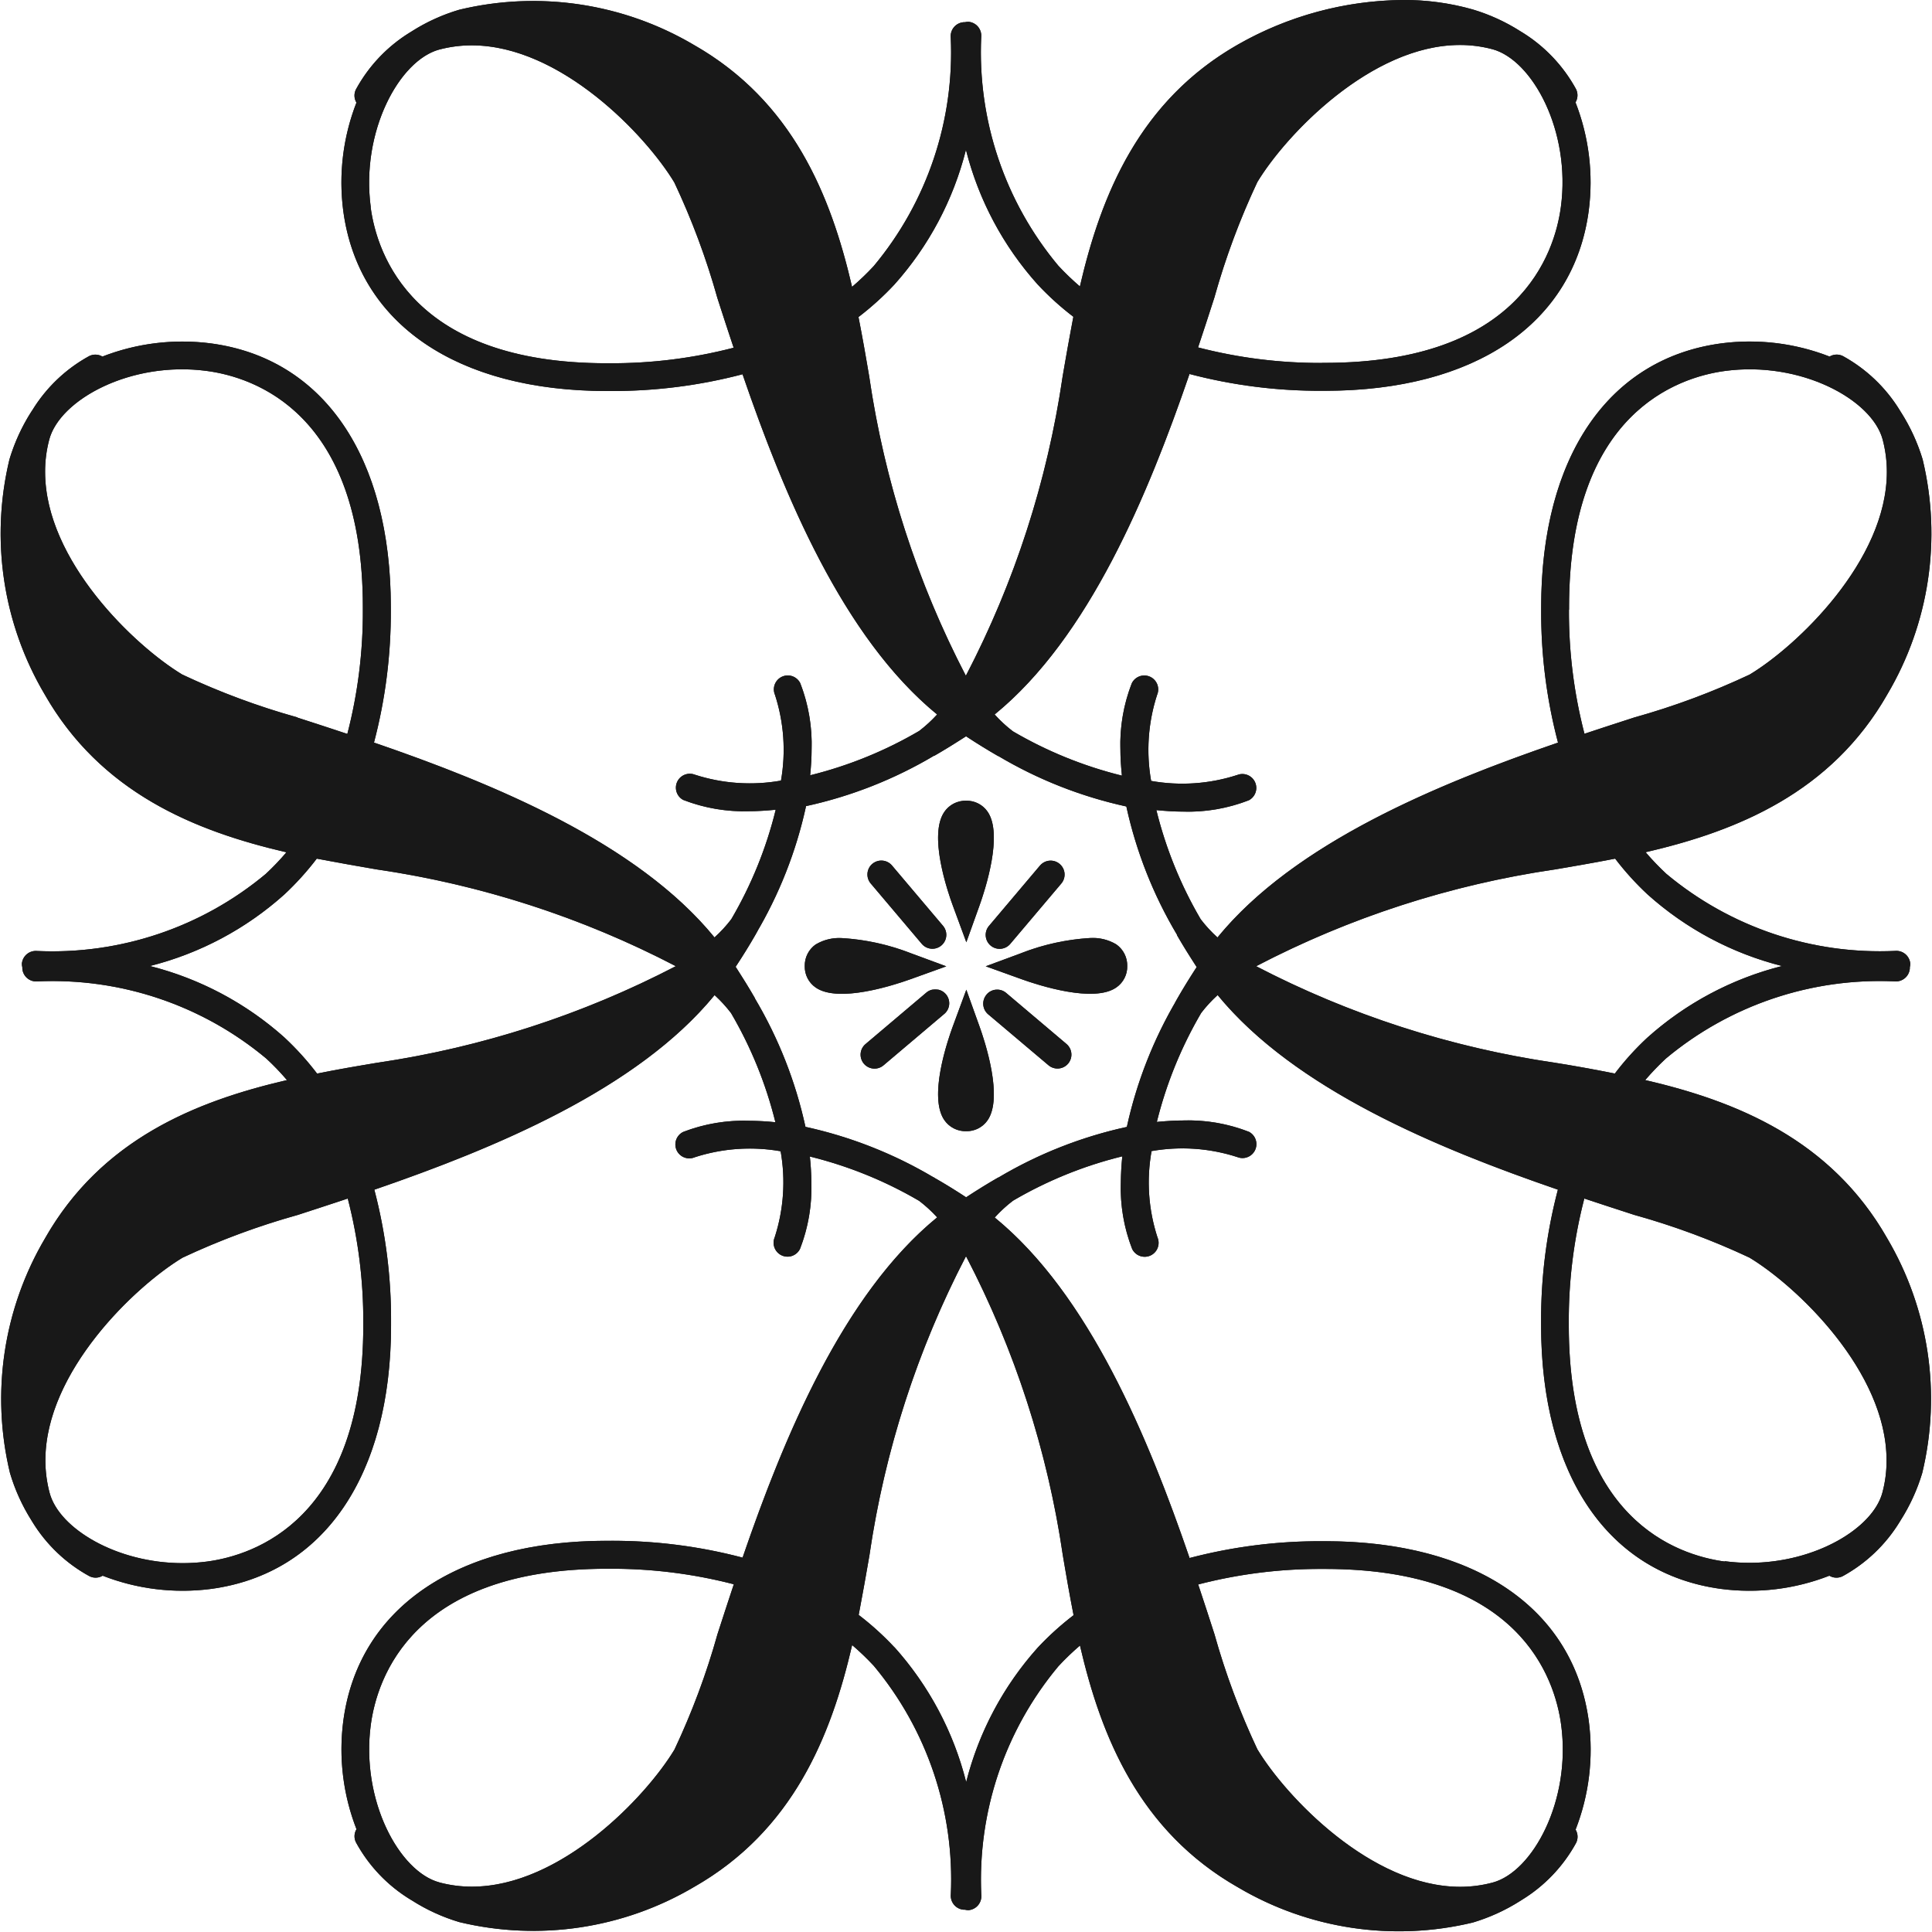 <svg xmlns="http://www.w3.org/2000/svg" width="49.805" height="49.804" viewBox="0 0 49.805 49.804">
    <defs>
        <style>
            .cls-1{fill:#181818}.cls-2{clip-path:url(#clip-path)}.cls-3{clip-path:url(#clip-path-2)}.cls-4{clip-path:url(#clip-path-3)}.cls-5{clip-path:url(#clip-path-4)}.cls-6{clip-path:url(#clip-path-5)}.cls-7{clip-path:url(#clip-path-6)}.cls-8{clip-path:url(#clip-path-7)}.cls-9{clip-path:url(#clip-path-8)}.cls-10{clip-path:url(#clip-path-9)}
        </style>
        <clipPath id="clip-path">
            <path id="Path_16" d="M32.809 45.486a18.96 18.96 0 0 1-1.109-2.971c-.132-.409-.272-.841-.422-1.289a12.5 12.5 0 0 1 3.2-.4h.071c5 0 5.924 2.809 6.086 4.021.261 1.954-.735 3.789-1.768 4.064a3.227 3.227 0 0 1-.834.109c-2.292 0-4.491-2.322-5.223-3.535m-21.093 3.421c-1.032-.275-2.029-2.11-1.768-4.064.163-1.213 1.082-4.021 6.086-4.021h.072a12.533 12.533 0 0 1 3.2.4c-.15.449-.29.882-.422 1.289a18.909 18.909 0 0 1-1.108 2.972c-.731 1.214-2.93 3.534-5.223 3.534a3.228 3.228 0 0 1-.834-.108m11.726-6.064a7.449 7.449 0 0 0-.92-.833c.1-.528.194-1.048.279-1.547a24.32 24.32 0 0 1 2.488-7.7 24.29 24.29 0 0 1 2.495 7.707c.084.5.174 1.019.278 1.547a7.546 7.546 0 0 0-.919.831 8.21 8.21 0 0 0-1.85 3.472 8.208 8.208 0 0 0-1.85-3.479M1.668 38.861a3.292 3.292 0 0 1-.108-.834c0-2.293 2.321-4.493 3.534-5.224A18.977 18.977 0 0 1 8.066 31.7c.408-.134.841-.273 1.289-.423a12.564 12.564 0 0 1 .4 3.2v.071c0 5-2.809 5.924-4.02 6.086a4.816 4.816 0 0 1-.637.042c-1.7 0-3.183-.891-3.428-1.809m43.183 1.768c-1.212-.163-4.019-1.082-4.021-6.086v-.072a12.492 12.492 0 0 1 .4-3.2c.449.15.88.289 1.288.422a18.933 18.933 0 0 1 2.969 1.101c1.215.732 3.534 2.931 3.534 5.224a3.122 3.122 0 0 1-.107.834c-.245.919-1.726 1.81-3.427 1.81a4.808 4.808 0 0 1-.637-.042m-4.379-12.85a24.338 24.338 0 0 1-7.7-2.488 24.23 24.23 0 0 1 7.706-2.495c.5-.085 1.02-.175 1.548-.278a7.319 7.319 0 0 0 .832.919 8.193 8.193 0 0 0 3.471 1.849 8.216 8.216 0 0 0-3.479 1.852 7.171 7.171 0 0 0-.832.92c-.528-.106-1.049-.2-1.547-.279m-32.74-.642a8.228 8.228 0 0 0-3.478-1.851 8.185 8.185 0 0 0 3.471-1.849 7.426 7.426 0 0 0 .831-.919c.528.1 1.049.193 1.547.278a24.286 24.286 0 0 1 7.708 2.494 24.351 24.351 0 0 1-7.7 2.49c-.5.083-1.02.172-1.547.279a7.3 7.3 0 0 0-.833-.922m16.742 3.6h-.011a11.128 11.128 0 0 0-3.308-1.305 11.116 11.116 0 0 0-1.3-3.305v-.007c-.151-.263-.32-.536-.5-.814.185-.28.355-.555.509-.823s0-.005 0-.007a11.062 11.062 0 0 0 1.306-3.312 11.087 11.087 0 0 0 3.3-1.3h.011c.264-.152.536-.321.814-.5q.42.276.825.509h.007a11.089 11.089 0 0 0 3.3 1.3 11.073 11.073 0 0 0 1.305 3.305v.012c.154.267.326.543.508.823-.18.277-.349.55-.5.814s0 .007 0 .007a11.14 11.14 0 0 0-1.3 3.3 11.091 11.091 0 0 0-3.311 1.305h-.007c-.269.154-.544.325-.825.509-.277-.181-.55-.35-.814-.5M40.839 16.1v-.071c0-5 2.807-5.923 4.02-6.086 1.954-.261 3.788.735 4.064 1.768a3.25 3.25 0 0 1 .108.834c0 2.292-2.321 4.492-3.534 5.223a18.893 18.893 0 0 1-2.972 1.106c-.408.133-.841.272-1.289.422a12.493 12.493 0 0 1-.4-3.2M8.059 18.874a18.834 18.834 0 0 1-2.972-1.106c-1.215-.732-3.534-2.931-3.534-5.223a3.183 3.183 0 0 1 .107-.834c.275-1.034 2.111-2.03 4.063-1.768 1.213.161 4.021 1.081 4.021 6.086v.071a12.52 12.52 0 0 1-.4 3.2c-.449-.15-.881-.29-1.29-.422M22.8 10.1c-.084-.5-.175-1.019-.279-1.547a7.5 7.5 0 0 0 .92-.832 8.21 8.21 0 0 0 1.85-3.479 8.205 8.205 0 0 0 1.85 3.472 7.433 7.433 0 0 0 .919.832 78.85 78.85 0 0 0-.278 1.547 24.294 24.294 0 0 1-2.493 7.707 24.326 24.326 0 0 1-2.489-7.7M9.948 5.722c-.26-1.954.736-3.789 1.768-4.065a3.26 3.26 0 0 1 .834-.108c2.293 0 4.492 2.321 5.223 3.534a18.971 18.971 0 0 1 1.108 2.972c.132.408.271.841.422 1.289a12.469 12.469 0 0 1-3.2.4h-.072c-5 0-5.923-2.809-6.086-4.021m24.53 4.013a12.5 12.5 0 0 1-3.2-.4c.15-.449.29-.881.422-1.29a19.021 19.021 0 0 1 1.106-2.972c.732-1.214 2.931-3.534 5.223-3.534a3.226 3.226 0 0 1 .834.108c1.033.275 2.03 2.111 1.768 4.065-.162 1.212-1.082 4.02-6.086 4.021h-.071M32.3 1.53c-2.536 1.447-3.525 3.87-4.071 6.234a6.718 6.718 0 0 1-.557-.535 8.585 8.585 0 0 1-1.987-5.9.359.359 0 0 0-.329-.387.4.4 0 0 0-.094.011h-.034a.36.36 0 0 0-.329.387 8.592 8.592 0 0 1-1.986 5.9 6.623 6.623 0 0 1-.558.535c-.547-2.365-1.536-4.787-4.074-6.235A8.15 8.15 0 0 0 12.23.631a4.829 4.829 0 0 0-1.23.56l-.044.027a3.93 3.93 0 0 0-1.388 1.463.35.35 0 0 0 .011.344 5.666 5.666 0 0 0-.34 2.792c.39 2.911 2.93 4.643 6.8 4.643h.07a13.194 13.194 0 0 0 3.423-.432c1.065 3.1 2.584 6.78 5.016 8.77a3.49 3.49 0 0 1-.464.426 10.582 10.582 0 0 1-2.809 1.142c.023-.233.037-.456.037-.657a4.357 4.357 0 0 0-.292-1.717.359.359 0 0 0-.652.3 4.593 4.593 0 0 1 .155 2.211 4.6 4.6 0 0 1-2.222-.153A.359.359 0 0 0 18 21a4.34 4.34 0 0 0 1.718.292c.2 0 .432-.015.669-.038a10.53 10.53 0 0 1-1.144 2.82 3.393 3.393 0 0 1-.434.472c-1.989-2.436-5.671-3.956-8.778-5.023a13.185 13.185 0 0 0 .434-3.421v-.07c0-3.873-1.732-6.414-4.642-6.8a5.687 5.687 0 0 0-2.793.34.356.356 0 0 0-.344-.011 3.939 3.939 0 0 0-1.462 1.393L1.193 11a4.912 4.912 0 0 0-.56 1.225 8.149 8.149 0 0 0 .907 6.052c1.447 2.537 3.869 3.527 6.234 4.074a6.606 6.606 0 0 1-.533.558 8.586 8.586 0 0 1-5.9 1.986.36.36 0 0 0-.387.329.392.392 0 0 0 .012.094.273.273 0 0 0 0 .034.359.359 0 0 0 .387.328 8.593 8.593 0 0 1 5.9 1.987 6.388 6.388 0 0 1 .535.557c-2.365.547-4.787 1.536-6.234 4.074a8.15 8.15 0 0 0-.907 6.053 4.887 4.887 0 0 0 .553 1.221.382.382 0 0 0 .026.043 3.939 3.939 0 0 0 1.465 1.395.353.353 0 0 0 .346-.01 5.667 5.667 0 0 0 2.79.341c2.911-.39 4.644-2.93 4.644-6.8v-.069a13.187 13.187 0 0 0-.431-3.423c3.1-1.067 6.78-2.585 8.771-5.016a3.53 3.53 0 0 1 .425.464 10.567 10.567 0 0 1 1.143 2.813 6.909 6.909 0 0 0-.66-.037 4.341 4.341 0 0 0-1.719.288.359.359 0 0 0 .3.652 4.6 4.6 0 0 1 2.214-.155 4.6 4.6 0 0 1-.153 2.218.359.359 0 0 0 .652.3 4.348 4.348 0 0 0 .293-1.718 6.632 6.632 0 0 0-.039-.664 10.573 10.573 0 0 1 2.818 1.143 3.54 3.54 0 0 1 .464.426c-2.432 1.99-3.95 5.668-5.016 8.771a13.161 13.161 0 0 0-3.423-.434h-.07c-3.873 0-6.413 1.733-6.8 4.643a5.665 5.665 0 0 0 .34 2.792.35.35 0 0 0-.011.344 3.926 3.926 0 0 0 1.393 1.464.42.42 0 0 0 .044.026 4.83 4.83 0 0 0 1.226.561 8.154 8.154 0 0 0 6.051-.907c2.539-1.448 3.528-3.869 4.074-6.235a6.622 6.622 0 0 1 .558.535 8.593 8.593 0 0 1 1.986 5.9.36.36 0 0 0 .329.387h.034a.4.4 0 0 0 .094.012.36.36 0 0 0 .329-.387 8.584 8.584 0 0 1 1.987-5.9 6.609 6.609 0 0 1 .557-.535c.547 2.365 1.536 4.787 4.074 6.234a8.149 8.149 0 0 0 6.052.907 4.893 4.893 0 0 0 1.226-.56l.043-.027a3.937 3.937 0 0 0 1.393-1.463.355.355 0 0 0-.012-.345 5.665 5.665 0 0 0 .341-2.792c-.39-2.911-2.931-4.643-6.8-4.643h-.07a13.221 13.221 0 0 0-3.422.433c-1.067-3.107-2.587-6.789-5.023-8.777a3.472 3.472 0 0 1 .471-.434 10.529 10.529 0 0 1 2.818-1.144 7.15 7.15 0 0 0-.038.672 4.325 4.325 0 0 0 .293 1.718.359.359 0 0 0 .652-.3 4.575 4.575 0 0 1-.153-2.225 4.59 4.59 0 0 1 2.213.155.359.359 0 0 0 .3-.651 4.3 4.3 0 0 0-1.718-.293c-.2 0-.424.015-.659.037a10.6 10.6 0 0 1 1.142-2.807 3.436 3.436 0 0 1 .426-.463c1.991 2.431 5.667 3.949 8.771 5.016a13.156 13.156 0 0 0-.433 3.423v.07c0 3.872 1.734 6.412 4.644 6.8A5.65 5.65 0 0 0 47.549 41a.354.354 0 0 0 .344.012 3.937 3.937 0 0 0 1.465-1.394l.026-.043a4.874 4.874 0 0 0 .56-1.225 8.154 8.154 0 0 0-.907-6.053c-1.448-2.537-3.87-3.526-6.235-4.074a6.84 6.84 0 0 1 .534-.556 8.6 8.6 0 0 1 5.9-1.988.36.36 0 0 0 .387-.329v-.034a.387.387 0 0 0 .012-.094.36.36 0 0 0-.388-.329 8.581 8.581 0 0 1-5.9-1.986 6.855 6.855 0 0 1-.535-.558c2.366-.546 4.787-1.536 6.234-4.074a8.148 8.148 0 0 0 .908-6.051A4.921 4.921 0 0 0 49.391 11a.323.323 0 0 1-.027-.044A3.952 3.952 0 0 0 47.9 9.56a.355.355 0 0 0-.345.012 5.657 5.657 0 0 0-2.793-.34c-2.91.389-4.642 2.93-4.642 6.8v.07a13.154 13.154 0 0 0 .434 3.422c-3.107 1.068-6.789 2.587-8.778 5.023a3.474 3.474 0 0 1-.434-.471 10.558 10.558 0 0 1-1.142-2.812c.237.023.464.038.668.038a4.321 4.321 0 0 0 1.718-.293.359.359 0 0 0-.3-.651 4.591 4.591 0 0 1-2.221.153 4.586 4.586 0 0 1 .154-2.218.359.359 0 0 0-.652-.3 4.349 4.349 0 0 0-.294 1.718c0 .2.015.428.039.664a10.578 10.578 0 0 1-2.81-1.142 3.433 3.433 0 0 1-.471-.435c2.436-1.988 3.956-5.67 5.023-8.777a13.159 13.159 0 0 0 3.422.433h.07c3.873 0 6.414-1.732 6.8-4.643a5.666 5.666 0 0 0-.341-2.792.354.354 0 0 0 .012-.344 3.94 3.94 0 0 0-1.393-1.465l-.043-.026a4.893 4.893 0 0 0-1.226-.56A6.46 6.46 0 0 0 36.548.38 8.75 8.75 0 0 0 32.3 1.53" class="cls-1" data-name="Path 16" transform="translate(-.39 -.38)"/>
        </clipPath>
        <clipPath id="clip-path-2">
            <path id="Path_18" d="M32.309 35.238l-1.556 1.316a.359.359 0 0 0 .464.548l1.555-1.316a.359.359 0 1 0-.464-.547" class="cls-1" data-name="Path 18" transform="translate(-30.627 -35.153)"/>
        </clipPath>
        <clipPath id="clip-path-3">
            <path id="Path_20" d="M35.02 35.28a.359.359 0 0 0 .041.506l1.556 1.314a.359.359 0 0 0 .464-.548l-1.555-1.316a.358.358 0 0 0-.506.042" class="cls-1" data-name="Path 20" transform="translate(-34.935 -35.153)"/>
        </clipPath>
        <clipPath id="clip-path-4">
            <path id="Path_22" d="M33.737 36.075c-.157.423-.636 1.85-.226 2.44a.663.663 0 0 0 .562.285.654.654 0 0 0 .55-.279c.409-.583-.059-2.017-.214-2.443l-.332-.925z" class="cls-1" data-name="Path 22" transform="translate(-33.349 -35.154)"/>
        </clipPath>
        <clipPath id="clip-path-5">
            <path id="Path_24" d="M33.511 28.8c-.41.59.069 2.016.226 2.439l.34.922.332-.925c.154-.426.623-1.86.214-2.443a.655.655 0 0 0-.55-.28.664.664 0 0 0-.562.286" class="cls-1" data-name="Path 24" transform="translate(-33.349 -28.512)"/>
        </clipPath>
        <clipPath id="clip-path-6">
            <path id="Path_26" d="M36.422 30.743L35.106 32.3a.359.359 0 0 0 .548.464l1.316-1.556a.358.358 0 0 0-.043-.506.359.359 0 0 0-.506.043" class="cls-1" data-name="Path 26" transform="translate(-35.022 -30.616)"/>
        </clipPath>
        <clipPath id="clip-path-7">
            <path id="Path_28" d="M35.944 33.725l-.922.341.925.333c.426.153 1.861.621 2.442.212a.651.651 0 0 0 .281-.55.665.665 0 0 0-.286-.562 1.183 1.183 0 0 0-.67-.162 5.865 5.865 0 0 0-1.77.387" class="cls-1" data-name="Path 28" transform="translate(-35.022 -33.338)"/>
        </clipPath>
        <clipPath id="clip-path-8">
            <path id="Path_30" d="M30.993 30.7a.36.36 0 0 0-.042.506l1.316 1.556a.359.359 0 0 0 .548-.464L31.5 30.743a.36.36 0 0 0-.506-.043" class="cls-1" data-name="Path 30" transform="translate(-30.867 -30.616)"/>
        </clipPath>
        <clipPath id="clip-path-9">
            <path id="Path_32" d="M28.951 33.5a.665.665 0 0 0-.286.562.652.652 0 0 0 .28.55c.582.409 2.016-.059 2.443-.212l.925-.333-.922-.341a5.859 5.859 0 0 0-1.77-.387 1.181 1.181 0 0 0-.67.162" class="cls-1" data-name="Path 32" transform="translate(-28.665 -33.338)"/>
        </clipPath>
    </defs>
    <g id="Group_716" data-name="Group 716" transform="translate(-.39 -.38)">
        <g id="Group_25" data-name="Group 25" transform="translate(.39 .38)">
            <path id="Path_15" d="M32.809 45.486a18.96 18.96 0 0 1-1.109-2.971c-.132-.409-.272-.841-.422-1.289a12.5 12.5 0 0 1 3.2-.4h.071c5 0 5.924 2.809 6.086 4.021.261 1.954-.735 3.789-1.768 4.064a3.227 3.227 0 0 1-.834.109c-2.292 0-4.491-2.322-5.223-3.535m-21.093 3.421c-1.032-.275-2.029-2.11-1.768-4.064.163-1.213 1.082-4.021 6.086-4.021h.072a12.533 12.533 0 0 1 3.2.4c-.15.449-.29.882-.422 1.289a18.909 18.909 0 0 1-1.108 2.972c-.731 1.214-2.93 3.534-5.223 3.534a3.228 3.228 0 0 1-.834-.108m11.726-6.064a7.449 7.449 0 0 0-.92-.833c.1-.528.194-1.048.279-1.547a24.32 24.32 0 0 1 2.488-7.7 24.29 24.29 0 0 1 2.495 7.707c.084.5.174 1.019.278 1.547a7.546 7.546 0 0 0-.919.831 8.21 8.21 0 0 0-1.85 3.472 8.208 8.208 0 0 0-1.85-3.479M1.668 38.861a3.292 3.292 0 0 1-.108-.834c0-2.293 2.321-4.493 3.534-5.224A18.977 18.977 0 0 1 8.066 31.7c.408-.134.841-.273 1.289-.423a12.564 12.564 0 0 1 .4 3.2v.071c0 5-2.809 5.924-4.02 6.086a4.816 4.816 0 0 1-.637.042c-1.7 0-3.183-.891-3.428-1.809m43.183 1.768c-1.212-.163-4.019-1.082-4.021-6.086v-.072a12.492 12.492 0 0 1 .4-3.2c.449.15.88.289 1.288.422a18.933 18.933 0 0 1 2.969 1.101c1.215.732 3.534 2.931 3.534 5.224a3.122 3.122 0 0 1-.107.834c-.245.919-1.726 1.81-3.427 1.81a4.808 4.808 0 0 1-.637-.042m-4.379-12.85a24.338 24.338 0 0 1-7.7-2.488 24.23 24.23 0 0 1 7.706-2.495c.5-.085 1.02-.175 1.548-.278a7.319 7.319 0 0 0 .832.919 8.193 8.193 0 0 0 3.471 1.849 8.216 8.216 0 0 0-3.479 1.852 7.171 7.171 0 0 0-.832.92c-.528-.106-1.049-.2-1.547-.279m-32.74-.642a8.228 8.228 0 0 0-3.478-1.851 8.185 8.185 0 0 0 3.471-1.849 7.426 7.426 0 0 0 .831-.919c.528.1 1.049.193 1.547.278a24.286 24.286 0 0 1 7.708 2.494 24.351 24.351 0 0 1-7.7 2.49c-.5.083-1.02.172-1.547.279a7.3 7.3 0 0 0-.833-.922m16.742 3.6h-.011a11.128 11.128 0 0 0-3.308-1.305 11.116 11.116 0 0 0-1.3-3.305v-.007c-.151-.263-.32-.536-.5-.814.185-.28.355-.555.509-.823s0-.005 0-.007a11.062 11.062 0 0 0 1.306-3.312 11.087 11.087 0 0 0 3.3-1.3h.011c.264-.152.536-.321.814-.5q.42.276.825.509h.007a11.089 11.089 0 0 0 3.3 1.3 11.073 11.073 0 0 0 1.305 3.305v.012c.154.267.326.543.508.823-.18.277-.349.55-.5.814s0 .007 0 .007a11.14 11.14 0 0 0-1.3 3.3 11.091 11.091 0 0 0-3.311 1.305h-.007c-.269.154-.544.325-.825.509-.277-.181-.55-.35-.814-.5M40.839 16.1v-.071c0-5 2.807-5.923 4.02-6.086 1.954-.261 3.788.735 4.064 1.768a3.25 3.25 0 0 1 .108.834c0 2.292-2.321 4.492-3.534 5.223a18.893 18.893 0 0 1-2.972 1.106c-.408.133-.841.272-1.289.422a12.493 12.493 0 0 1-.4-3.2M8.059 18.874a18.834 18.834 0 0 1-2.972-1.106c-1.215-.732-3.534-2.931-3.534-5.223a3.183 3.183 0 0 1 .107-.834c.275-1.034 2.111-2.03 4.063-1.768 1.213.161 4.021 1.081 4.021 6.086v.071a12.52 12.52 0 0 1-.4 3.2c-.449-.15-.881-.29-1.29-.422M22.8 10.1c-.084-.5-.175-1.019-.279-1.547a7.5 7.5 0 0 0 .92-.832 8.21 8.21 0 0 0 1.85-3.479 8.205 8.205 0 0 0 1.85 3.472 7.433 7.433 0 0 0 .919.832 78.85 78.85 0 0 0-.278 1.547 24.294 24.294 0 0 1-2.493 7.707 24.326 24.326 0 0 1-2.489-7.7M9.948 5.722c-.26-1.954.736-3.789 1.768-4.065a3.26 3.26 0 0 1 .834-.108c2.293 0 4.492 2.321 5.223 3.534a18.971 18.971 0 0 1 1.108 2.972c.132.408.271.841.422 1.289a12.469 12.469 0 0 1-3.2.4h-.072c-5 0-5.923-2.809-6.086-4.021m24.53 4.013a12.5 12.5 0 0 1-3.2-.4c.15-.449.29-.881.422-1.29a19.021 19.021 0 0 1 1.106-2.972c.732-1.214 2.931-3.534 5.223-3.534a3.226 3.226 0 0 1 .834.108c1.033.275 2.03 2.111 1.768 4.065-.162 1.212-1.082 4.02-6.086 4.021h-.071M32.3 1.53c-2.536 1.447-3.525 3.87-4.071 6.234a6.718 6.718 0 0 1-.557-.535 8.585 8.585 0 0 1-1.987-5.9.359.359 0 0 0-.329-.387.4.4 0 0 0-.094.011h-.034a.36.36 0 0 0-.329.387 8.592 8.592 0 0 1-1.986 5.9 6.623 6.623 0 0 1-.558.535c-.547-2.365-1.536-4.787-4.074-6.235A8.15 8.15 0 0 0 12.23.631a4.829 4.829 0 0 0-1.23.56l-.044.027a3.93 3.93 0 0 0-1.388 1.463.35.35 0 0 0 .011.344 5.666 5.666 0 0 0-.34 2.792c.39 2.911 2.93 4.643 6.8 4.643h.07a13.194 13.194 0 0 0 3.423-.432c1.065 3.1 2.584 6.78 5.016 8.77a3.49 3.49 0 0 1-.464.426 10.582 10.582 0 0 1-2.809 1.142c.023-.233.037-.456.037-.657a4.357 4.357 0 0 0-.292-1.717.359.359 0 0 0-.652.3 4.593 4.593 0 0 1 .155 2.211 4.6 4.6 0 0 1-2.222-.153A.359.359 0 0 0 18 21a4.34 4.34 0 0 0 1.718.292c.2 0 .432-.015.669-.038a10.53 10.53 0 0 1-1.144 2.82 3.393 3.393 0 0 1-.434.472c-1.989-2.436-5.671-3.956-8.778-5.023a13.185 13.185 0 0 0 .434-3.421v-.07c0-3.873-1.732-6.414-4.642-6.8a5.687 5.687 0 0 0-2.793.34.356.356 0 0 0-.344-.011 3.939 3.939 0 0 0-1.462 1.393L1.193 11a4.912 4.912 0 0 0-.56 1.225 8.149 8.149 0 0 0 .907 6.052c1.447 2.537 3.869 3.527 6.234 4.074a6.606 6.606 0 0 1-.533.558 8.586 8.586 0 0 1-5.9 1.986.36.36 0 0 0-.387.329.392.392 0 0 0 .012.094.273.273 0 0 0 0 .034.359.359 0 0 0 .387.328 8.593 8.593 0 0 1 5.9 1.987 6.388 6.388 0 0 1 .535.557c-2.365.547-4.787 1.536-6.234 4.074a8.15 8.15 0 0 0-.907 6.053 4.887 4.887 0 0 0 .553 1.221.382.382 0 0 0 .026.043 3.939 3.939 0 0 0 1.465 1.395.353.353 0 0 0 .346-.01 5.667 5.667 0 0 0 2.79.341c2.911-.39 4.644-2.93 4.644-6.8v-.069a13.187 13.187 0 0 0-.431-3.423c3.1-1.067 6.78-2.585 8.771-5.016a3.53 3.53 0 0 1 .425.464 10.567 10.567 0 0 1 1.143 2.813 6.909 6.909 0 0 0-.66-.037 4.341 4.341 0 0 0-1.719.288.359.359 0 0 0 .3.652 4.6 4.6 0 0 1 2.214-.155 4.6 4.6 0 0 1-.153 2.218.359.359 0 0 0 .652.3 4.348 4.348 0 0 0 .293-1.718 6.632 6.632 0 0 0-.039-.664 10.573 10.573 0 0 1 2.818 1.143 3.54 3.54 0 0 1 .464.426c-2.432 1.99-3.95 5.668-5.016 8.771a13.161 13.161 0 0 0-3.423-.434h-.07c-3.873 0-6.413 1.733-6.8 4.643a5.665 5.665 0 0 0 .34 2.792.35.35 0 0 0-.011.344 3.926 3.926 0 0 0 1.393 1.464.42.42 0 0 0 .044.026 4.83 4.83 0 0 0 1.226.561 8.154 8.154 0 0 0 6.051-.907c2.539-1.448 3.528-3.869 4.074-6.235a6.622 6.622 0 0 1 .558.535 8.593 8.593 0 0 1 1.986 5.9.36.36 0 0 0 .329.387h.034a.4.4 0 0 0 .094.012.36.36 0 0 0 .329-.387 8.584 8.584 0 0 1 1.987-5.9 6.609 6.609 0 0 1 .557-.535c.547 2.365 1.536 4.787 4.074 6.234a8.149 8.149 0 0 0 6.052.907 4.893 4.893 0 0 0 1.226-.56l.043-.027a3.937 3.937 0 0 0 1.393-1.463.355.355 0 0 0-.012-.345 5.665 5.665 0 0 0 .341-2.792c-.39-2.911-2.931-4.643-6.8-4.643h-.07a13.221 13.221 0 0 0-3.422.433c-1.067-3.107-2.587-6.789-5.023-8.777a3.472 3.472 0 0 1 .471-.434 10.529 10.529 0 0 1 2.818-1.144 7.15 7.15 0 0 0-.038.672 4.325 4.325 0 0 0 .293 1.718.359.359 0 0 0 .652-.3 4.575 4.575 0 0 1-.153-2.225 4.59 4.59 0 0 1 2.213.155.359.359 0 0 0 .3-.651 4.3 4.3 0 0 0-1.718-.293c-.2 0-.424.015-.659.037a10.6 10.6 0 0 1 1.142-2.807 3.436 3.436 0 0 1 .426-.463c1.991 2.431 5.667 3.949 8.771 5.016a13.156 13.156 0 0 0-.433 3.423v.07c0 3.872 1.734 6.412 4.644 6.8A5.65 5.65 0 0 0 47.549 41a.354.354 0 0 0 .344.012 3.937 3.937 0 0 0 1.465-1.394l.026-.043a4.874 4.874 0 0 0 .56-1.225 8.154 8.154 0 0 0-.907-6.053c-1.448-2.537-3.87-3.526-6.235-4.074a6.84 6.84 0 0 1 .534-.556 8.6 8.6 0 0 1 5.9-1.988.36.36 0 0 0 .387-.329v-.034a.387.387 0 0 0 .012-.094.36.36 0 0 0-.388-.329 8.581 8.581 0 0 1-5.9-1.986 6.855 6.855 0 0 1-.535-.558c2.366-.546 4.787-1.536 6.234-4.074a8.148 8.148 0 0 0 .908-6.051A4.921 4.921 0 0 0 49.391 11a.323.323 0 0 1-.027-.044A3.952 3.952 0 0 0 47.9 9.56a.355.355 0 0 0-.345.012 5.657 5.657 0 0 0-2.793-.34c-2.91.389-4.642 2.93-4.642 6.8v.07a13.154 13.154 0 0 0 .434 3.422c-3.107 1.068-6.789 2.587-8.778 5.023a3.474 3.474 0 0 1-.434-.471 10.558 10.558 0 0 1-1.142-2.812c.237.023.464.038.668.038a4.321 4.321 0 0 0 1.718-.293.359.359 0 0 0-.3-.651 4.591 4.591 0 0 1-2.221.153 4.586 4.586 0 0 1 .154-2.218.359.359 0 0 0-.652-.3 4.349 4.349 0 0 0-.294 1.718c0 .2.015.428.039.664a10.578 10.578 0 0 1-2.81-1.142 3.433 3.433 0 0 1-.471-.435c2.436-1.988 3.956-5.67 5.023-8.777a13.159 13.159 0 0 0 3.422.433h.07c3.873 0 6.414-1.732 6.8-4.643a5.666 5.666 0 0 0-.341-2.792.354.354 0 0 0 .012-.344 3.94 3.94 0 0 0-1.393-1.465l-.043-.026a4.893 4.893 0 0 0-1.226-.56A6.46 6.46 0 0 0 36.548.38 8.75 8.75 0 0 0 32.3 1.53" class="cls-1" data-name="Path 15" transform="translate(-.39 -.38)"/>
            <g id="Group_24" class="cls-2" data-name="Group 24">
                <path id="Rectangle_24" d="M0 0h50.377v50.369H0z" class="cls-1" data-name="Rectangle 24" transform="translate(-.286 -.279)"/>
            </g>
        </g>
        <g id="Group_27" data-name="Group 27" transform="translate(22.576 25.894)">
            <path id="Path_17" d="M32.309 35.238l-1.556 1.316a.359.359 0 0 0 .464.548l1.555-1.316a.359.359 0 1 0-.464-.547" class="cls-1" data-name="Path 17" transform="translate(-30.627 -35.153)"/>
            <g id="Group_26" class="cls-3" data-name="Group 26">
                <path id="Rectangle_25" d="M0 0h2.358v2.033H0z" class="cls-1" data-name="Rectangle 25" transform="translate(-.043)"/>
            </g>
        </g>
        <g id="Group_29" data-name="Group 29" transform="translate(25.737 25.894)">
            <path id="Path_19" d="M35.02 35.28a.359.359 0 0 0 .041.506l1.556 1.314a.359.359 0 0 0 .464-.548l-1.555-1.316a.358.358 0 0 0-.506.042" class="cls-1" data-name="Path 19" transform="translate(-34.935 -35.153)"/>
            <g id="Group_28" class="cls-4" data-name="Group 28">
                <path id="Rectangle_26" d="M0 0h2.358v2.033H0z" class="cls-1" data-name="Rectangle 26" transform="translate(-.043)"/>
            </g>
        </g>
        <g id="Group_31" data-name="Group 31" transform="translate(24.573 25.895)">
            <path id="Path_21" d="M33.737 36.075c-.157.423-.636 1.85-.226 2.44a.663.663 0 0 0 .562.285.654.654 0 0 0 .55-.279c.409-.583-.059-2.017-.214-2.443l-.332-.925z" class="cls-1" data-name="Path 21" transform="translate(-33.349 -35.154)"/>
            <g id="Group_30" class="cls-5" data-name="Group 30">
                <path id="Rectangle_27" d="M0 0h1.932v3.647H0z" class="cls-1" data-name="Rectangle 27" transform="translate(-.248)"/>
            </g>
        </g>
        <g id="Group_33" data-name="Group 33" transform="translate(24.573 21.021)">
            <path id="Path_23" d="M33.511 28.8c-.41.59.069 2.016.226 2.439l.34.922.332-.925c.154-.426.623-1.86.214-2.443a.655.655 0 0 0-.55-.28.664.664 0 0 0-.562.286" class="cls-1" data-name="Path 23" transform="translate(-33.349 -28.512)"/>
            <g id="Group_32" class="cls-6" data-name="Group 32">
                <path id="Rectangle_28" d="M0 0h1.932v3.647H0z" class="cls-1" data-name="Rectangle 28" transform="translate(-.248)"/>
            </g>
        </g>
        <g id="Group_35" data-name="Group 35" transform="translate(25.801 22.565)">
            <path id="Path_25" d="M36.422 30.743L35.106 32.3a.359.359 0 0 0 .548.464l1.316-1.556a.358.358 0 0 0-.043-.506.359.359 0 0 0-.506.043" class="cls-1" data-name="Path 25" transform="translate(-35.022 -30.616)"/>
            <g id="Group_34" class="cls-7" data-name="Group 34">
                <path id="Rectangle_29" d="M0 0h2.076v2.315H0z" class="cls-1" data-name="Rectangle 29" transform="translate(-.043)"/>
            </g>
        </g>
        <g id="Group_37" data-name="Group 37" transform="translate(25.801 24.562)">
            <path id="Path_27" d="M35.944 33.725l-.922.341.925.333c.426.153 1.861.621 2.442.212a.651.651 0 0 0 .281-.55.665.665 0 0 0-.286-.562 1.183 1.183 0 0 0-.67-.162 5.865 5.865 0 0 0-1.77.387" class="cls-1" data-name="Path 27" transform="translate(-35.022 -33.338)"/>
            <g id="Group_36" class="cls-8" data-name="Group 36">
                <path id="Rectangle_30" d="M0 0h3.647v1.683H0z" class="cls-1" data-name="Rectangle 30"/>
            </g>
        </g>
        <g id="Group_39" data-name="Group 39" transform="translate(22.752 22.565)">
            <path id="Path_29" d="M30.993 30.7a.36.36 0 0 0-.042.506l1.316 1.556a.359.359 0 0 0 .548-.464L31.5 30.743a.36.36 0 0 0-.506-.043" class="cls-1" data-name="Path 29" transform="translate(-30.867 -30.616)"/>
            <g id="Group_38" class="cls-9" data-name="Group 38">
                <path id="Rectangle_31" d="M0 0h2.075v2.315H0z" class="cls-1" data-name="Rectangle 31"/>
            </g>
        </g>
        <g id="Group_41" data-name="Group 41" transform="translate(21.136 24.562)">
            <path id="Path_31" d="M28.951 33.5a.665.665 0 0 0-.286.562.652.652 0 0 0 .28.55c.582.409 2.016-.059 2.443-.212l.925-.333-.922-.341a5.859 5.859 0 0 0-1.77-.387 1.181 1.181 0 0 0-.67.162" class="cls-1" data-name="Path 31" transform="translate(-28.665 -33.338)"/>
            <g id="Group_40" class="cls-10" data-name="Group 40">
                <path id="Rectangle_32" d="M0 0h3.648v1.683H0z" class="cls-1" data-name="Rectangle 32"/>
            </g>
        </g>
    </g>
</svg>
